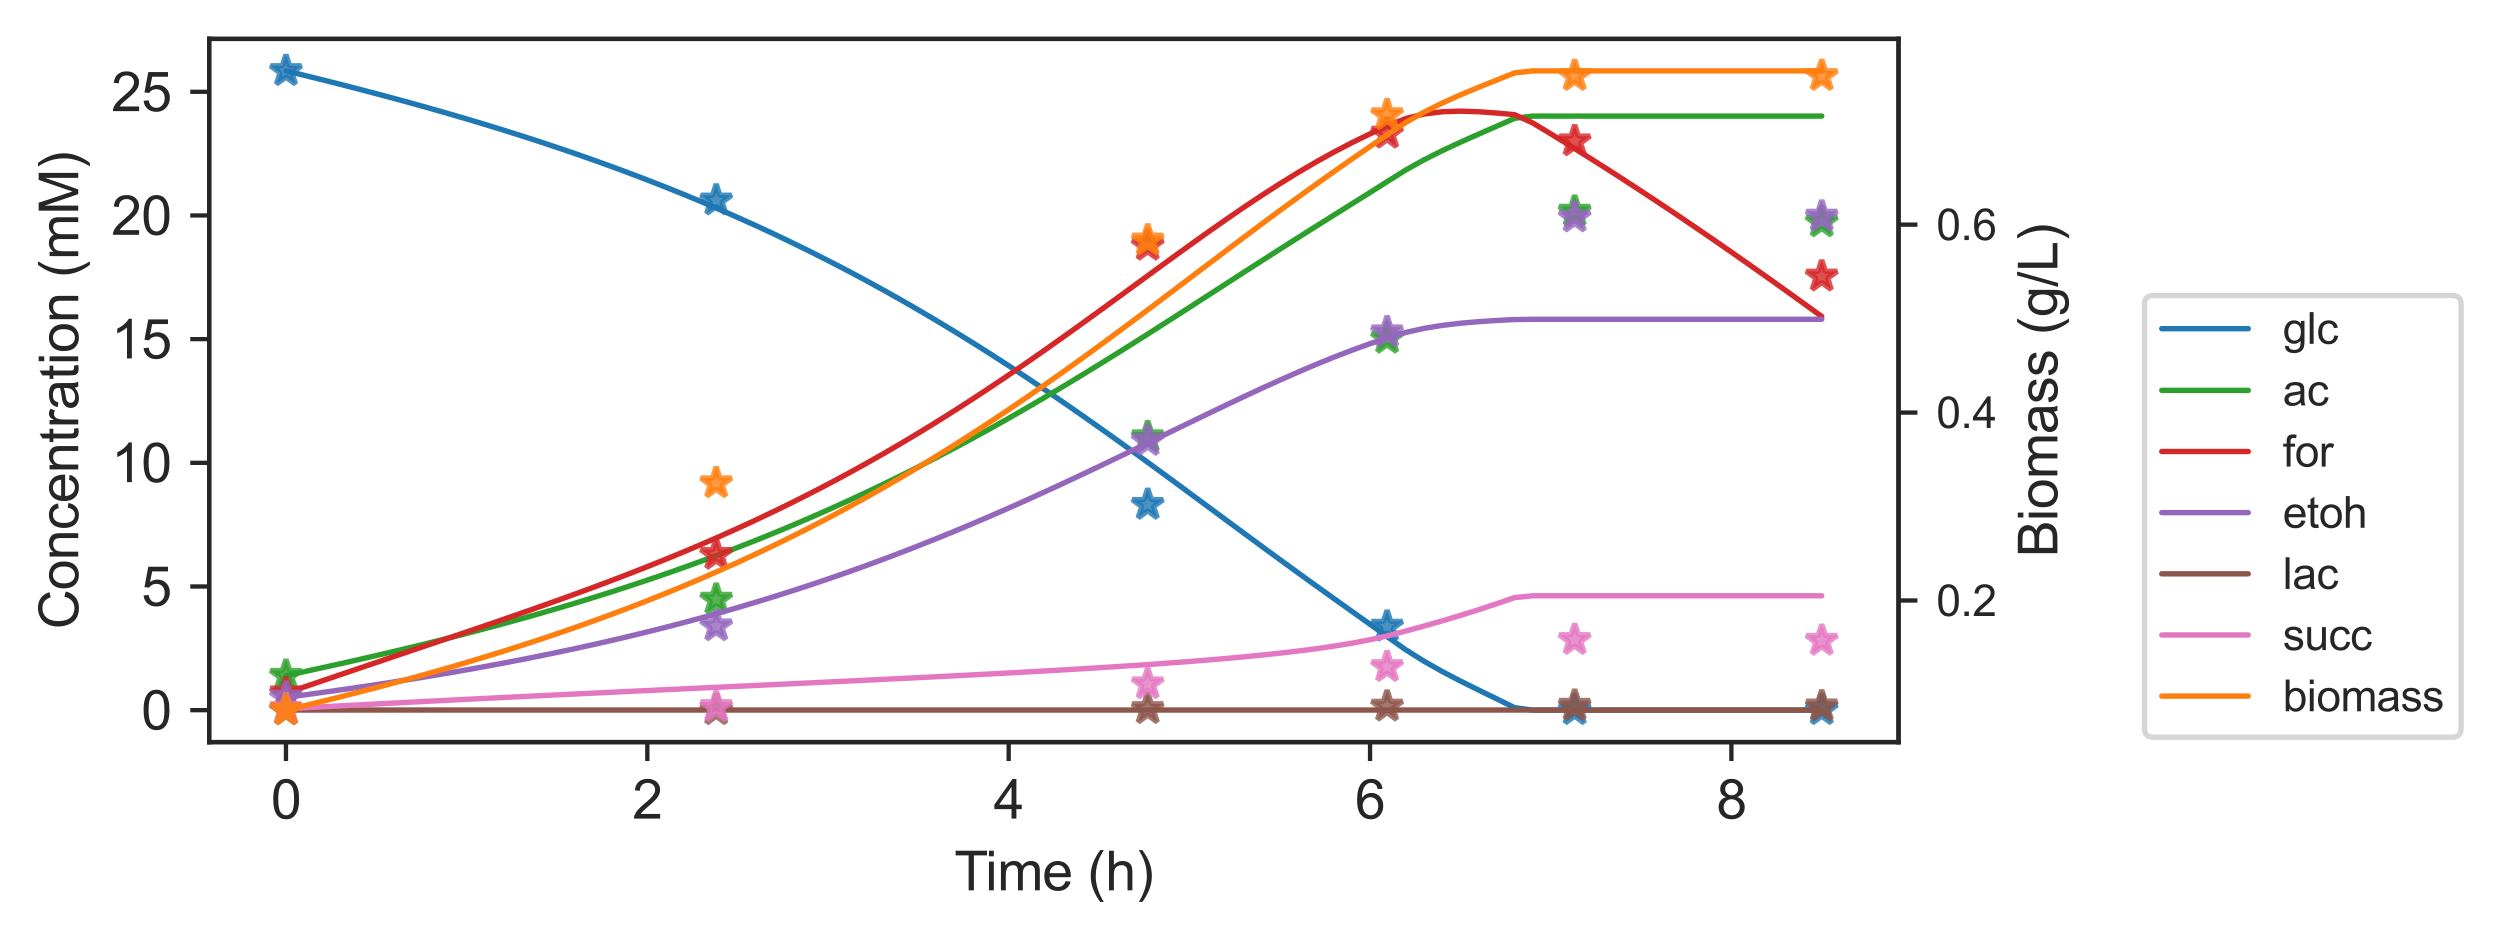<?xml version="1.0" encoding="utf-8" standalone="no"?>
<!DOCTYPE svg PUBLIC "-//W3C//DTD SVG 1.1//EN"
  "http://www.w3.org/Graphics/SVG/1.1/DTD/svg11.dtd">
<svg height="174.05pt" version="1.1" viewBox="0 0 462.601 174.05" width="462.601pt" xmlns="http://www.w3.org/2000/svg" xmlns:xlink="http://www.w3.org/1999/xlink">
 <defs>
  <style type="text/css">*{stroke-linecap:butt;stroke-linejoin:round;}</style>
 </defs>
 <g id="figure_1">
  <g id="patch_1">
   <path d="M 0 174.05 
L 462.601 174.05 
L 462.601 0 
L 0 0 
z
" style="fill:#ffffff;"/>
  </g>
  <g id="axes_1">
   <g id="patch_2">
    <path d="M 38.706 137.32 
L 351.304 137.32 
L 351.304 7.2 
L 38.706 7.2 
z
" style="fill:#ffffff;"/>
   </g>
   <g id="matplotlib.axis_1">
    <g id="xtick_1">
     <g id="line2d_1">
      <defs>
       <path d="M 0 0 
L 0 3.5 
" id="m0ea5783283" style="stroke:#262626;stroke-width:0.8;"/>
      </defs>
      <g>
       <use style="fill:#262626;stroke:#262626;stroke-width:0.8;" x="52.915" xlink:href="#m0ea5783283" y="137.32"/>
      </g>
     </g>
     <g id="text_1">
      <!-- 0 -->
      <g style="fill:#262626;" transform="translate(50.135 151.478)scale(0.1 -0.1)">
       <defs>
        <path d="M 266 2259 
Q 266 3072 433 3567 
Q 600 4063 929 4331 
Q 1259 4600 1759 4600 
Q 2128 4600 2406 4451 
Q 2684 4303 2865 4023 
Q 3047 3744 3150 3342 
Q 3253 2941 3253 2259 
Q 3253 1453 3087 958 
Q 2922 463 2592 192 
Q 2263 -78 1759 -78 
Q 1097 -78 719 397 
Q 266 969 266 2259 
z
M 844 2259 
Q 844 1131 1108 757 
Q 1372 384 1759 384 
Q 2147 384 2411 759 
Q 2675 1134 2675 2259 
Q 2675 3391 2411 3762 
Q 2147 4134 1753 4134 
Q 1366 4134 1134 3806 
Q 844 3388 844 2259 
z
" id="ArialMT-30" transform="scale(0.016)"/>
       </defs>
       <use xlink:href="#ArialMT-30"/>
      </g>
     </g>
    </g>
    <g id="xtick_2">
     <g id="line2d_2">
      <g>
       <use style="fill:#262626;stroke:#262626;stroke-width:0.8;" x="119.781" xlink:href="#m0ea5783283" y="137.32"/>
      </g>
     </g>
     <g id="text_2">
      <!-- 2 -->
      <g style="fill:#262626;" transform="translate(117.001 151.478)scale(0.1 -0.1)">
       <defs>
        <path d="M 3222 541 
L 3222 0 
L 194 0 
Q 188 203 259 391 
Q 375 700 629 1000 
Q 884 1300 1366 1694 
Q 2113 2306 2375 2664 
Q 2638 3022 2638 3341 
Q 2638 3675 2398 3904 
Q 2159 4134 1775 4134 
Q 1369 4134 1125 3890 
Q 881 3647 878 3216 
L 300 3275 
Q 359 3922 746 4261 
Q 1134 4600 1788 4600 
Q 2447 4600 2831 4234 
Q 3216 3869 3216 3328 
Q 3216 3053 3103 2787 
Q 2991 2522 2730 2228 
Q 2469 1934 1863 1422 
Q 1356 997 1212 845 
Q 1069 694 975 541 
L 3222 541 
z
" id="ArialMT-32" transform="scale(0.016)"/>
       </defs>
       <use xlink:href="#ArialMT-32"/>
      </g>
     </g>
    </g>
    <g id="xtick_3">
     <g id="line2d_3">
      <g>
       <use style="fill:#262626;stroke:#262626;stroke-width:0.8;" x="186.647" xlink:href="#m0ea5783283" y="137.32"/>
      </g>
     </g>
     <g id="text_3">
      <!-- 4 -->
      <g style="fill:#262626;" transform="translate(183.866 151.478)scale(0.1 -0.1)">
       <defs>
        <path d="M 2069 0 
L 2069 1097 
L 81 1097 
L 81 1613 
L 2172 4581 
L 2631 4581 
L 2631 1613 
L 3250 1613 
L 3250 1097 
L 2631 1097 
L 2631 0 
L 2069 0 
z
M 2069 1613 
L 2069 3678 
L 634 1613 
L 2069 1613 
z
" id="ArialMT-34" transform="scale(0.016)"/>
       </defs>
       <use xlink:href="#ArialMT-34"/>
      </g>
     </g>
    </g>
    <g id="xtick_4">
     <g id="line2d_4">
      <g>
       <use style="fill:#262626;stroke:#262626;stroke-width:0.8;" x="253.513" xlink:href="#m0ea5783283" y="137.32"/>
      </g>
     </g>
     <g id="text_4">
      <!-- 6 -->
      <g style="fill:#262626;" transform="translate(250.732 151.478)scale(0.1 -0.1)">
       <defs>
        <path d="M 3184 3459 
L 2625 3416 
Q 2550 3747 2413 3897 
Q 2184 4138 1850 4138 
Q 1581 4138 1378 3988 
Q 1113 3794 959 3422 
Q 806 3050 800 2363 
Q 1003 2672 1297 2822 
Q 1591 2972 1913 2972 
Q 2475 2972 2870 2558 
Q 3266 2144 3266 1488 
Q 3266 1056 3080 686 
Q 2894 316 2569 119 
Q 2244 -78 1831 -78 
Q 1128 -78 684 439 
Q 241 956 241 2144 
Q 241 3472 731 4075 
Q 1159 4600 1884 4600 
Q 2425 4600 2770 4297 
Q 3116 3994 3184 3459 
z
M 888 1484 
Q 888 1194 1011 928 
Q 1134 663 1356 523 
Q 1578 384 1822 384 
Q 2178 384 2434 671 
Q 2691 959 2691 1453 
Q 2691 1928 2437 2201 
Q 2184 2475 1800 2475 
Q 1419 2475 1153 2201 
Q 888 1928 888 1484 
z
" id="ArialMT-36" transform="scale(0.016)"/>
       </defs>
       <use xlink:href="#ArialMT-36"/>
      </g>
     </g>
    </g>
    <g id="xtick_5">
     <g id="line2d_5">
      <g>
       <use style="fill:#262626;stroke:#262626;stroke-width:0.8;" x="320.378" xlink:href="#m0ea5783283" y="137.32"/>
      </g>
     </g>
     <g id="text_5">
      <!-- 8 -->
      <g style="fill:#262626;" transform="translate(317.598 151.478)scale(0.1 -0.1)">
       <defs>
        <path d="M 1131 2484 
Q 781 2613 612 2850 
Q 444 3088 444 3419 
Q 444 3919 803 4259 
Q 1163 4600 1759 4600 
Q 2359 4600 2725 4251 
Q 3091 3903 3091 3403 
Q 3091 3084 2923 2848 
Q 2756 2613 2416 2484 
Q 2838 2347 3058 2040 
Q 3278 1734 3278 1309 
Q 3278 722 2862 322 
Q 2447 -78 1769 -78 
Q 1091 -78 675 323 
Q 259 725 259 1325 
Q 259 1772 486 2073 
Q 713 2375 1131 2484 
z
M 1019 3438 
Q 1019 3113 1228 2906 
Q 1438 2700 1772 2700 
Q 2097 2700 2305 2904 
Q 2513 3109 2513 3406 
Q 2513 3716 2298 3927 
Q 2084 4138 1766 4138 
Q 1444 4138 1231 3931 
Q 1019 3725 1019 3438 
z
M 838 1322 
Q 838 1081 952 856 
Q 1066 631 1291 507 
Q 1516 384 1775 384 
Q 2178 384 2440 643 
Q 2703 903 2703 1303 
Q 2703 1709 2433 1975 
Q 2163 2241 1756 2241 
Q 1359 2241 1098 1978 
Q 838 1716 838 1322 
z
" id="ArialMT-38" transform="scale(0.016)"/>
       </defs>
       <use xlink:href="#ArialMT-38"/>
      </g>
     </g>
    </g>
    <g id="text_6">
     <!-- Time (h) -->
     <g style="fill:#262626;" transform="translate(176.583 164.745)scale(0.1 -0.1)">
      <defs>
       <path d="M 1659 0 
L 1659 4041 
L 150 4041 
L 150 4581 
L 3781 4581 
L 3781 4041 
L 2266 4041 
L 2266 0 
L 1659 0 
z
" id="ArialMT-54" transform="scale(0.016)"/>
       <path d="M 425 3934 
L 425 4581 
L 988 4581 
L 988 3934 
L 425 3934 
z
M 425 0 
L 425 3319 
L 988 3319 
L 988 0 
L 425 0 
z
" id="ArialMT-69" transform="scale(0.016)"/>
       <path d="M 422 0 
L 422 3319 
L 925 3319 
L 925 2853 
Q 1081 3097 1340 3245 
Q 1600 3394 1931 3394 
Q 2300 3394 2536 3241 
Q 2772 3088 2869 2813 
Q 3263 3394 3894 3394 
Q 4388 3394 4653 3120 
Q 4919 2847 4919 2278 
L 4919 0 
L 4359 0 
L 4359 2091 
Q 4359 2428 4304 2576 
Q 4250 2725 4106 2815 
Q 3963 2906 3769 2906 
Q 3419 2906 3187 2673 
Q 2956 2441 2956 1928 
L 2956 0 
L 2394 0 
L 2394 2156 
Q 2394 2531 2256 2718 
Q 2119 2906 1806 2906 
Q 1569 2906 1367 2781 
Q 1166 2656 1075 2415 
Q 984 2175 984 1722 
L 984 0 
L 422 0 
z
" id="ArialMT-6d" transform="scale(0.016)"/>
       <path d="M 2694 1069 
L 3275 997 
Q 3138 488 2766 206 
Q 2394 -75 1816 -75 
Q 1088 -75 661 373 
Q 234 822 234 1631 
Q 234 2469 665 2931 
Q 1097 3394 1784 3394 
Q 2450 3394 2872 2941 
Q 3294 2488 3294 1666 
Q 3294 1616 3291 1516 
L 816 1516 
Q 847 969 1125 678 
Q 1403 388 1819 388 
Q 2128 388 2347 550 
Q 2566 713 2694 1069 
z
M 847 1978 
L 2700 1978 
Q 2663 2397 2488 2606 
Q 2219 2931 1791 2931 
Q 1403 2931 1139 2672 
Q 875 2413 847 1978 
z
" id="ArialMT-65" transform="scale(0.016)"/>
       <path id="ArialMT-20" transform="scale(0.016)"/>
       <path d="M 1497 -1347 
Q 1031 -759 709 28 
Q 388 816 388 1659 
Q 388 2403 628 3084 
Q 909 3875 1497 4659 
L 1900 4659 
Q 1522 4009 1400 3731 
Q 1209 3300 1100 2831 
Q 966 2247 966 1656 
Q 966 153 1900 -1347 
L 1497 -1347 
z
" id="ArialMT-28" transform="scale(0.016)"/>
       <path d="M 422 0 
L 422 4581 
L 984 4581 
L 984 2938 
Q 1378 3394 1978 3394 
Q 2347 3394 2619 3248 
Q 2891 3103 3008 2847 
Q 3125 2591 3125 2103 
L 3125 0 
L 2563 0 
L 2563 2103 
Q 2563 2525 2380 2717 
Q 2197 2909 1863 2909 
Q 1613 2909 1392 2779 
Q 1172 2650 1078 2428 
Q 984 2206 984 1816 
L 984 0 
L 422 0 
z
" id="ArialMT-68" transform="scale(0.016)"/>
       <path d="M 791 -1347 
L 388 -1347 
Q 1322 153 1322 1656 
Q 1322 2244 1188 2822 
Q 1081 3291 891 3722 
Q 769 4003 388 4659 
L 791 4659 
Q 1378 3875 1659 3084 
Q 1900 2403 1900 1659 
Q 1900 816 1576 28 
Q 1253 -759 791 -1347 
z
" id="ArialMT-29" transform="scale(0.016)"/>
      </defs>
      <use xlink:href="#ArialMT-54"/>
      <use x="57.334" xlink:href="#ArialMT-69"/>
      <use x="79.551" xlink:href="#ArialMT-6d"/>
      <use x="162.852" xlink:href="#ArialMT-65"/>
      <use x="218.467" xlink:href="#ArialMT-20"/>
      <use x="246.25" xlink:href="#ArialMT-28"/>
      <use x="279.551" xlink:href="#ArialMT-68"/>
      <use x="335.166" xlink:href="#ArialMT-29"/>
     </g>
    </g>
   </g>
   <g id="matplotlib.axis_2">
    <g id="ytick_1">
     <g id="line2d_6">
      <defs>
       <path d="M 0 0 
L -3.5 0 
" id="m075fd7f5b3" style="stroke:#262626;stroke-width:0.8;"/>
      </defs>
      <g>
       <use style="fill:#262626;stroke:#262626;stroke-width:0.8;" x="38.706" xlink:href="#m075fd7f5b3" y="131.405"/>
      </g>
     </g>
     <g id="text_7">
      <!-- 0 -->
      <g style="fill:#262626;" transform="translate(26.145 134.984)scale(0.1 -0.1)">
       <use xlink:href="#ArialMT-30"/>
      </g>
     </g>
    </g>
    <g id="ytick_2">
     <g id="line2d_7">
      <g>
       <use style="fill:#262626;stroke:#262626;stroke-width:0.8;" x="38.706" xlink:href="#m075fd7f5b3" y="108.522"/>
      </g>
     </g>
     <g id="text_8">
      <!-- 5 -->
      <g style="fill:#262626;" transform="translate(26.145 112.101)scale(0.1 -0.1)">
       <defs>
        <path d="M 266 1200 
L 856 1250 
Q 922 819 1161 601 
Q 1400 384 1738 384 
Q 2144 384 2425 690 
Q 2706 997 2706 1503 
Q 2706 1984 2436 2262 
Q 2166 2541 1728 2541 
Q 1456 2541 1237 2417 
Q 1019 2294 894 2097 
L 366 2166 
L 809 4519 
L 3088 4519 
L 3088 3981 
L 1259 3981 
L 1013 2750 
Q 1425 3038 1878 3038 
Q 2478 3038 2890 2622 
Q 3303 2206 3303 1553 
Q 3303 931 2941 478 
Q 2500 -78 1738 -78 
Q 1113 -78 717 272 
Q 322 622 266 1200 
z
" id="ArialMT-35" transform="scale(0.016)"/>
       </defs>
       <use xlink:href="#ArialMT-35"/>
      </g>
     </g>
    </g>
    <g id="ytick_3">
     <g id="line2d_8">
      <g>
       <use style="fill:#262626;stroke:#262626;stroke-width:0.8;" x="38.706" xlink:href="#m075fd7f5b3" y="85.638"/>
      </g>
     </g>
     <g id="text_9">
      <!-- 10 -->
      <g style="fill:#262626;" transform="translate(20.584 89.217)scale(0.1 -0.1)">
       <defs>
        <path d="M 2384 0 
L 1822 0 
L 1822 3584 
Q 1619 3391 1289 3197 
Q 959 3003 697 2906 
L 697 3450 
Q 1169 3672 1522 3987 
Q 1875 4303 2022 4600 
L 2384 4600 
L 2384 0 
z
" id="ArialMT-31" transform="scale(0.016)"/>
       </defs>
       <use xlink:href="#ArialMT-31"/>
       <use x="55.615" xlink:href="#ArialMT-30"/>
      </g>
     </g>
    </g>
    <g id="ytick_4">
     <g id="line2d_9">
      <g>
       <use style="fill:#262626;stroke:#262626;stroke-width:0.8;" x="38.706" xlink:href="#m075fd7f5b3" y="62.754"/>
      </g>
     </g>
     <g id="text_10">
      <!-- 15 -->
      <g style="fill:#262626;" transform="translate(20.584 66.333)scale(0.1 -0.1)">
       <use xlink:href="#ArialMT-31"/>
       <use x="55.615" xlink:href="#ArialMT-35"/>
      </g>
     </g>
    </g>
    <g id="ytick_5">
     <g id="line2d_10">
      <g>
       <use style="fill:#262626;stroke:#262626;stroke-width:0.8;" x="38.706" xlink:href="#m075fd7f5b3" y="39.871"/>
      </g>
     </g>
     <g id="text_11">
      <!-- 20 -->
      <g style="fill:#262626;" transform="translate(20.584 43.45)scale(0.1 -0.1)">
       <use xlink:href="#ArialMT-32"/>
       <use x="55.615" xlink:href="#ArialMT-30"/>
      </g>
     </g>
    </g>
    <g id="ytick_6">
     <g id="line2d_11">
      <g>
       <use style="fill:#262626;stroke:#262626;stroke-width:0.8;" x="38.706" xlink:href="#m075fd7f5b3" y="16.987"/>
      </g>
     </g>
     <g id="text_12">
      <!-- 25 -->
      <g style="fill:#262626;" transform="translate(20.584 20.566)scale(0.1 -0.1)">
       <use xlink:href="#ArialMT-32"/>
       <use x="55.615" xlink:href="#ArialMT-35"/>
      </g>
     </g>
    </g>
    <g id="text_13">
     <!-- Concentration (mM) -->
     <g style="fill:#262626;" transform="translate(14.48 116.437)rotate(-90)scale(0.1 -0.1)">
      <defs>
       <path d="M 3763 1606 
L 4369 1453 
Q 4178 706 3683 314 
Q 3188 -78 2472 -78 
Q 1731 -78 1267 223 
Q 803 525 561 1097 
Q 319 1669 319 2325 
Q 319 3041 592 3573 
Q 866 4106 1370 4382 
Q 1875 4659 2481 4659 
Q 3169 4659 3637 4309 
Q 4106 3959 4291 3325 
L 3694 3184 
Q 3534 3684 3231 3912 
Q 2928 4141 2469 4141 
Q 1941 4141 1586 3887 
Q 1231 3634 1087 3207 
Q 944 2781 944 2328 
Q 944 1744 1114 1308 
Q 1284 872 1643 656 
Q 2003 441 2422 441 
Q 2931 441 3284 734 
Q 3638 1028 3763 1606 
z
" id="ArialMT-43" transform="scale(0.016)"/>
       <path d="M 213 1659 
Q 213 2581 725 3025 
Q 1153 3394 1769 3394 
Q 2453 3394 2887 2945 
Q 3322 2497 3322 1706 
Q 3322 1066 3130 698 
Q 2938 331 2570 128 
Q 2203 -75 1769 -75 
Q 1072 -75 642 372 
Q 213 819 213 1659 
z
M 791 1659 
Q 791 1022 1069 705 
Q 1347 388 1769 388 
Q 2188 388 2466 706 
Q 2744 1025 2744 1678 
Q 2744 2294 2464 2611 
Q 2184 2928 1769 2928 
Q 1347 2928 1069 2612 
Q 791 2297 791 1659 
z
" id="ArialMT-6f" transform="scale(0.016)"/>
       <path d="M 422 0 
L 422 3319 
L 928 3319 
L 928 2847 
Q 1294 3394 1984 3394 
Q 2284 3394 2536 3286 
Q 2788 3178 2913 3003 
Q 3038 2828 3088 2588 
Q 3119 2431 3119 2041 
L 3119 0 
L 2556 0 
L 2556 2019 
Q 2556 2363 2490 2533 
Q 2425 2703 2258 2804 
Q 2091 2906 1866 2906 
Q 1506 2906 1245 2678 
Q 984 2450 984 1813 
L 984 0 
L 422 0 
z
" id="ArialMT-6e" transform="scale(0.016)"/>
       <path d="M 2588 1216 
L 3141 1144 
Q 3050 572 2676 248 
Q 2303 -75 1759 -75 
Q 1078 -75 664 370 
Q 250 816 250 1647 
Q 250 2184 428 2587 
Q 606 2991 970 3192 
Q 1334 3394 1763 3394 
Q 2303 3394 2647 3120 
Q 2991 2847 3088 2344 
L 2541 2259 
Q 2463 2594 2264 2762 
Q 2066 2931 1784 2931 
Q 1359 2931 1093 2626 
Q 828 2322 828 1663 
Q 828 994 1084 691 
Q 1341 388 1753 388 
Q 2084 388 2306 591 
Q 2528 794 2588 1216 
z
" id="ArialMT-63" transform="scale(0.016)"/>
       <path d="M 1650 503 
L 1731 6 
Q 1494 -44 1306 -44 
Q 1000 -44 831 53 
Q 663 150 594 308 
Q 525 466 525 972 
L 525 2881 
L 113 2881 
L 113 3319 
L 525 3319 
L 525 4141 
L 1084 4478 
L 1084 3319 
L 1650 3319 
L 1650 2881 
L 1084 2881 
L 1084 941 
Q 1084 700 1114 631 
Q 1144 563 1211 522 
Q 1278 481 1403 481 
Q 1497 481 1650 503 
z
" id="ArialMT-74" transform="scale(0.016)"/>
       <path d="M 416 0 
L 416 3319 
L 922 3319 
L 922 2816 
Q 1116 3169 1280 3281 
Q 1444 3394 1641 3394 
Q 1925 3394 2219 3213 
L 2025 2691 
Q 1819 2813 1613 2813 
Q 1428 2813 1281 2702 
Q 1134 2591 1072 2394 
Q 978 2094 978 1738 
L 978 0 
L 416 0 
z
" id="ArialMT-72" transform="scale(0.016)"/>
       <path d="M 2588 409 
Q 2275 144 1986 34 
Q 1697 -75 1366 -75 
Q 819 -75 525 192 
Q 231 459 231 875 
Q 231 1119 342 1320 
Q 453 1522 633 1644 
Q 813 1766 1038 1828 
Q 1203 1872 1538 1913 
Q 2219 1994 2541 2106 
Q 2544 2222 2544 2253 
Q 2544 2597 2384 2738 
Q 2169 2928 1744 2928 
Q 1347 2928 1158 2789 
Q 969 2650 878 2297 
L 328 2372 
Q 403 2725 575 2942 
Q 747 3159 1072 3276 
Q 1397 3394 1825 3394 
Q 2250 3394 2515 3294 
Q 2781 3194 2906 3042 
Q 3031 2891 3081 2659 
Q 3109 2516 3109 2141 
L 3109 1391 
Q 3109 606 3145 398 
Q 3181 191 3288 0 
L 2700 0 
Q 2613 175 2588 409 
z
M 2541 1666 
Q 2234 1541 1622 1453 
Q 1275 1403 1131 1340 
Q 988 1278 909 1158 
Q 831 1038 831 891 
Q 831 666 1001 516 
Q 1172 366 1500 366 
Q 1825 366 2078 508 
Q 2331 650 2450 897 
Q 2541 1088 2541 1459 
L 2541 1666 
z
" id="ArialMT-61" transform="scale(0.016)"/>
       <path d="M 475 0 
L 475 4581 
L 1388 4581 
L 2472 1338 
Q 2622 884 2691 659 
Q 2769 909 2934 1394 
L 4031 4581 
L 4847 4581 
L 4847 0 
L 4263 0 
L 4263 3834 
L 2931 0 
L 2384 0 
L 1059 3900 
L 1059 0 
L 475 0 
z
" id="ArialMT-4d" transform="scale(0.016)"/>
      </defs>
      <use xlink:href="#ArialMT-43"/>
      <use x="72.217" xlink:href="#ArialMT-6f"/>
      <use x="127.832" xlink:href="#ArialMT-6e"/>
      <use x="183.447" xlink:href="#ArialMT-63"/>
      <use x="233.447" xlink:href="#ArialMT-65"/>
      <use x="289.062" xlink:href="#ArialMT-6e"/>
      <use x="344.678" xlink:href="#ArialMT-74"/>
      <use x="372.461" xlink:href="#ArialMT-72"/>
      <use x="405.762" xlink:href="#ArialMT-61"/>
      <use x="461.377" xlink:href="#ArialMT-74"/>
      <use x="489.16" xlink:href="#ArialMT-69"/>
      <use x="511.377" xlink:href="#ArialMT-6f"/>
      <use x="566.992" xlink:href="#ArialMT-6e"/>
      <use x="622.607" xlink:href="#ArialMT-20"/>
      <use x="650.391" xlink:href="#ArialMT-28"/>
      <use x="683.691" xlink:href="#ArialMT-6d"/>
      <use x="766.992" xlink:href="#ArialMT-4d"/>
      <use x="850.293" xlink:href="#ArialMT-29"/>
     </g>
    </g>
   </g>
   <g id="line2d_12">
    <path clip-path="url(#p47e32bae02)" d="M 52.915 13.115 
L 56.259 13.93 
L 59.602 14.758 
L 62.945 15.602 
L 66.288 16.461 
L 69.632 17.338 
L 72.975 18.232 
L 76.318 19.145 
L 79.662 20.079 
L 83.005 21.034 
L 86.348 22.012 
L 89.691 23.013 
L 93.035 24.04 
L 96.378 25.093 
L 99.721 26.173 
L 103.065 27.282 
L 106.408 28.421 
L 109.751 29.591 
L 113.094 30.794 
L 116.438 32.031 
L 119.781 33.303 
L 123.124 34.611 
L 126.468 35.956 
L 129.811 37.341 
L 133.154 38.765 
L 136.497 40.231 
L 139.841 41.738 
L 143.184 43.289 
L 146.527 44.884 
L 149.871 46.524 
L 153.214 48.21 
L 156.557 49.943 
L 159.9 51.723 
L 163.244 53.55 
L 166.587 55.425 
L 169.93 57.348 
L 173.274 59.319 
L 176.617 61.338 
L 179.96 63.404 
L 183.303 65.515 
L 186.647 67.672 
L 189.99 69.872 
L 193.333 72.114 
L 196.677 74.395 
L 200.02 76.714 
L 203.363 79.067 
L 206.707 81.45 
L 210.05 83.86 
L 213.393 86.292 
L 216.736 88.742 
L 220.08 91.205 
L 223.423 93.676 
L 226.766 96.149 
L 230.11 98.618 
L 233.453 101.078 
L 236.796 103.526 
L 240.139 105.956 
L 243.483 108.367 
L 246.826 110.76 
L 250.169 113.14 
L 253.513 115.52 
L 256.856 117.925 
L 260.199 120.287 
L 263.542 122.382 
L 266.886 124.27 
L 270.229 126.015 
L 273.572 127.674 
L 276.916 129.302 
L 280.259 130.942 
L 283.602 131.405 
L 286.945 131.405 
L 290.289 131.405 
L 293.632 131.405 
L 296.975 131.405 
L 300.319 131.405 
L 303.662 131.405 
L 307.005 131.405 
L 310.348 131.405 
L 313.692 131.405 
L 317.035 131.405 
L 320.378 131.405 
L 323.722 131.405 
L 327.065 131.405 
L 330.408 131.405 
L 333.751 131.405 
L 337.095 131.405 
" style="fill:none;stroke:#1f77b4;stroke-linecap:round;"/>
   </g>
   <g id="line2d_13">
    <defs>
     <path d="M 0 -3 
L -0.674 -0.927 
L -2.853 -0.927 
L -1.09 0.354 
L -1.763 2.427 
L -0 1.146 
L 1.763 2.427 
L 1.09 0.354 
L 2.853 -0.927 
L 0.674 -0.927 
z
" id="m9fde4404a0" style="stroke:#1f77b4;stroke-linejoin:bevel;stroke-opacity:0.8;"/>
    </defs>
    <g clip-path="url(#p47e32bae02)">
     <use style="fill:#1f77b4;fill-opacity:0.8;stroke:#1f77b4;stroke-linejoin:bevel;stroke-opacity:0.8;" x="52.915" xlink:href="#m9fde4404a0" y="13.115"/>
     <use style="fill:#1f77b4;fill-opacity:0.8;stroke:#1f77b4;stroke-linejoin:bevel;stroke-opacity:0.8;" x="132.53" xlink:href="#m9fde4404a0" y="37.054"/>
     <use style="fill:#1f77b4;fill-opacity:0.8;stroke:#1f77b4;stroke-linejoin:bevel;stroke-opacity:0.8;" x="212.372" xlink:href="#m9fde4404a0" y="93.383"/>
     <use style="fill:#1f77b4;fill-opacity:0.8;stroke:#1f77b4;stroke-linejoin:bevel;stroke-opacity:0.8;" x="256.667" xlink:href="#m9fde4404a0" y="115.915"/>
     <use style="fill:#1f77b4;fill-opacity:0.8;stroke:#1f77b4;stroke-linejoin:bevel;stroke-opacity:0.8;" x="291.378" xlink:href="#m9fde4404a0" y="131.36"/>
     <use style="fill:#1f77b4;fill-opacity:0.8;stroke:#1f77b4;stroke-linejoin:bevel;stroke-opacity:0.8;" x="337.095" xlink:href="#m9fde4404a0" y="131.36"/>
    </g>
   </g>
   <g id="line2d_14">
    <path clip-path="url(#p47e32bae02)" d="M 52.915 125.004 
L 56.259 124.289 
L 59.602 123.562 
L 62.945 122.823 
L 66.288 122.07 
L 69.632 121.302 
L 72.975 120.518 
L 76.318 119.718 
L 79.662 118.901 
L 83.005 118.065 
L 86.348 117.21 
L 89.691 116.334 
L 93.035 115.436 
L 96.378 114.516 
L 99.721 113.571 
L 103.065 112.602 
L 106.408 111.607 
L 109.751 110.585 
L 113.094 109.535 
L 116.438 108.455 
L 119.781 107.345 
L 123.124 106.203 
L 126.468 105.029 
L 129.811 103.821 
L 133.154 102.579 
L 136.497 101.301 
L 139.841 99.986 
L 143.184 98.634 
L 146.527 97.243 
L 149.871 95.814 
L 153.214 94.344 
L 156.557 92.835 
L 159.9 91.284 
L 163.244 89.692 
L 166.587 88.058 
L 169.93 86.382 
L 173.274 84.665 
L 176.617 82.907 
L 179.96 81.108 
L 183.303 79.269 
L 186.647 77.39 
L 189.99 75.474 
L 193.333 73.521 
L 196.677 71.533 
L 200.02 69.514 
L 203.363 67.464 
L 206.707 65.388 
L 210.05 63.288 
L 213.393 61.168 
L 216.736 59.032 
L 220.08 56.884 
L 223.423 54.73 
L 226.766 52.572 
L 230.11 50.417 
L 233.453 48.268 
L 236.796 46.13 
L 240.139 44.005 
L 243.483 41.894 
L 246.826 39.798 
L 250.169 37.709 
L 253.513 35.617 
L 256.856 33.497 
L 260.199 31.41 
L 263.542 29.552 
L 266.886 27.873 
L 270.229 26.315 
L 273.572 24.829 
L 276.916 23.369 
L 280.259 21.895 
L 283.602 21.479 
L 286.945 21.479 
L 290.289 21.479 
L 293.632 21.479 
L 296.975 21.479 
L 300.319 21.479 
L 303.662 21.479 
L 307.005 21.479 
L 310.348 21.479 
L 313.692 21.479 
L 317.035 21.479 
L 320.378 21.479 
L 323.722 21.479 
L 327.065 21.479 
L 330.408 21.479 
L 333.751 21.479 
L 337.095 21.479 
" style="fill:none;stroke:#2ca02c;stroke-linecap:round;"/>
   </g>
   <g id="line2d_15">
    <defs>
     <path d="M 0 -3 
L -0.674 -0.927 
L -2.853 -0.927 
L -1.09 0.354 
L -1.763 2.427 
L -0 1.146 
L 1.763 2.427 
L 1.09 0.354 
L 2.853 -0.927 
L 0.674 -0.927 
z
" id="mc04fc1f381" style="stroke:#2ca02c;stroke-linejoin:bevel;stroke-opacity:0.8;"/>
    </defs>
    <g clip-path="url(#p47e32bae02)">
     <use style="fill:#2ca02c;fill-opacity:0.8;stroke:#2ca02c;stroke-linejoin:bevel;stroke-opacity:0.8;" x="52.915" xlink:href="#mc04fc1f381" y="125.004"/>
     <use style="fill:#2ca02c;fill-opacity:0.8;stroke:#2ca02c;stroke-linejoin:bevel;stroke-opacity:0.8;" x="132.53" xlink:href="#mc04fc1f381" y="110.928"/>
     <use style="fill:#2ca02c;fill-opacity:0.8;stroke:#2ca02c;stroke-linejoin:bevel;stroke-opacity:0.8;" x="212.372" xlink:href="#mc04fc1f381" y="80.873"/>
     <use style="fill:#2ca02c;fill-opacity:0.8;stroke:#2ca02c;stroke-linejoin:bevel;stroke-opacity:0.8;" x="256.667" xlink:href="#mc04fc1f381" y="62.639"/>
     <use style="fill:#2ca02c;fill-opacity:0.8;stroke:#2ca02c;stroke-linejoin:bevel;stroke-opacity:0.8;" x="291.378" xlink:href="#mc04fc1f381" y="39.121"/>
     <use style="fill:#2ca02c;fill-opacity:0.8;stroke:#2ca02c;stroke-linejoin:bevel;stroke-opacity:0.8;" x="337.095" xlink:href="#mc04fc1f381" y="41.098"/>
    </g>
   </g>
   <g id="line2d_16">
    <path clip-path="url(#p47e32bae02)" d="M 52.915 128.253 
L 56.259 127.122 
L 59.602 125.988 
L 62.945 124.852 
L 66.288 123.718 
L 69.632 122.585 
L 72.975 121.454 
L 76.318 120.324 
L 79.662 119.195 
L 83.005 118.065 
L 86.348 116.931 
L 89.691 115.791 
L 93.035 114.644 
L 96.378 113.486 
L 99.721 112.315 
L 103.065 111.127 
L 106.408 109.921 
L 109.751 108.693 
L 113.094 107.441 
L 116.438 106.161 
L 119.781 104.852 
L 123.124 103.51 
L 126.468 102.133 
L 129.811 100.718 
L 133.154 99.264 
L 136.497 97.768 
L 139.841 96.228 
L 143.184 94.642 
L 146.527 93.008 
L 149.871 91.325 
L 153.214 89.592 
L 156.557 87.807 
L 159.9 85.969 
L 163.244 84.078 
L 166.587 82.134 
L 169.93 80.137 
L 173.274 78.087 
L 176.617 75.985 
L 179.96 73.833 
L 183.303 71.632 
L 186.647 69.385 
L 189.99 67.096 
L 193.333 64.767 
L 196.677 62.403 
L 200.02 60.01 
L 203.363 57.593 
L 206.707 55.16 
L 210.05 52.717 
L 213.393 50.273 
L 216.736 47.837 
L 220.08 45.421 
L 223.423 43.034 
L 226.766 40.687 
L 230.11 38.394 
L 233.453 36.167 
L 236.796 34.016 
L 240.139 31.955 
L 243.483 29.994 
L 246.826 28.14 
L 250.169 26.398 
L 253.513 24.766 
L 256.856 23.231 
L 260.199 21.909 
L 263.542 21.09 
L 266.886 20.676 
L 270.229 20.567 
L 273.572 20.674 
L 276.916 20.915 
L 280.259 21.216 
L 283.602 22.741 
L 286.945 24.762 
L 290.289 26.815 
L 293.632 28.901 
L 296.975 31.018 
L 300.319 33.166 
L 303.662 35.344 
L 307.005 37.551 
L 310.348 39.786 
L 313.692 42.049 
L 317.035 44.338 
L 320.378 46.653 
L 323.722 48.993 
L 327.065 51.355 
L 330.408 53.739 
L 333.751 56.144 
L 337.095 58.567 
" style="fill:none;stroke:#d62728;stroke-linecap:round;"/>
   </g>
   <g id="line2d_17">
    <defs>
     <path d="M 0 -3 
L -0.674 -0.927 
L -2.853 -0.927 
L -1.09 0.354 
L -1.763 2.427 
L -0 1.146 
L 1.763 2.427 
L 1.09 0.354 
L 2.853 -0.927 
L 0.674 -0.927 
z
" id="me57996d560" style="stroke:#d62728;stroke-linejoin:bevel;stroke-opacity:0.8;"/>
    </defs>
    <g clip-path="url(#p47e32bae02)">
     <use style="fill:#d62728;fill-opacity:0.8;stroke:#d62728;stroke-linejoin:bevel;stroke-opacity:0.8;" x="52.915" xlink:href="#me57996d560" y="128.253"/>
     <use style="fill:#d62728;fill-opacity:0.8;stroke:#d62728;stroke-linejoin:bevel;stroke-opacity:0.8;" x="132.53" xlink:href="#me57996d560" y="102.631"/>
     <use style="fill:#d62728;fill-opacity:0.8;stroke:#d62728;stroke-linejoin:bevel;stroke-opacity:0.8;" x="212.372" xlink:href="#me57996d560" y="45.426"/>
     <use style="fill:#d62728;fill-opacity:0.8;stroke:#d62728;stroke-linejoin:bevel;stroke-opacity:0.8;" x="256.667" xlink:href="#me57996d560" y="24.696"/>
     <use style="fill:#d62728;fill-opacity:0.8;stroke:#d62728;stroke-linejoin:bevel;stroke-opacity:0.8;" x="291.378" xlink:href="#me57996d560" y="26.11"/>
     <use style="fill:#d62728;fill-opacity:0.8;stroke:#d62728;stroke-linejoin:bevel;stroke-opacity:0.8;" x="337.095" xlink:href="#me57996d560" y="51.135"/>
    </g>
   </g>
   <g id="line2d_18">
    <path clip-path="url(#p47e32bae02)" d="M 52.915 129.041 
L 56.259 128.595 
L 59.602 128.136 
L 62.945 127.665 
L 66.288 127.18 
L 69.632 126.681 
L 72.975 126.167 
L 76.318 125.637 
L 79.662 125.09 
L 83.005 124.526 
L 86.348 123.944 
L 89.691 123.342 
L 93.035 122.721 
L 96.378 122.079 
L 99.721 121.414 
L 103.065 120.728 
L 106.408 120.017 
L 109.751 119.283 
L 113.094 118.523 
L 116.438 117.737 
L 119.781 116.924 
L 123.124 116.083 
L 126.468 115.214 
L 129.811 114.315 
L 133.154 113.386 
L 136.497 112.425 
L 139.841 111.434 
L 143.184 110.409 
L 146.527 109.352 
L 149.871 108.261 
L 153.214 107.137 
L 156.557 105.978 
L 159.9 104.785 
L 163.244 103.557 
L 166.587 102.294 
L 169.93 100.996 
L 173.274 99.665 
L 176.617 98.3 
L 179.96 96.902 
L 183.303 95.471 
L 186.647 94.011 
L 189.99 92.52 
L 193.333 91.003 
L 196.677 89.46 
L 200.02 87.894 
L 203.363 86.309 
L 206.707 84.707 
L 210.05 83.093 
L 213.393 81.47 
L 216.736 79.844 
L 220.08 78.22 
L 223.423 76.603 
L 226.766 75.001 
L 230.11 73.419 
L 233.453 71.865 
L 236.796 70.347 
L 240.139 68.873 
L 243.483 67.451 
L 246.826 66.091 
L 250.169 64.801 
L 253.513 63.59 
L 256.856 62.468 
L 260.199 61.493 
L 263.542 60.755 
L 266.886 60.209 
L 270.229 59.812 
L 273.572 59.523 
L 276.916 59.306 
L 280.259 59.129 
L 283.602 59.082 
L 286.945 59.082 
L 290.289 59.082 
L 293.632 59.082 
L 296.975 59.082 
L 300.319 59.082 
L 303.662 59.082 
L 307.005 59.082 
L 310.348 59.082 
L 313.692 59.082 
L 317.035 59.082 
L 320.378 59.082 
L 323.722 59.082 
L 327.065 59.082 
L 330.408 59.082 
L 333.751 59.082 
L 337.095 59.082 
" style="fill:none;stroke:#9467bd;stroke-linecap:round;"/>
   </g>
   <g id="line2d_19">
    <defs>
     <path d="M 0 -3 
L -0.674 -0.927 
L -2.853 -0.927 
L -1.09 0.354 
L -1.763 2.427 
L -0 1.146 
L 1.763 2.427 
L 1.09 0.354 
L 2.853 -0.927 
L 0.674 -0.927 
z
" id="m20b818fd1c" style="stroke:#9467bd;stroke-linejoin:bevel;stroke-opacity:0.8;"/>
    </defs>
    <g clip-path="url(#p47e32bae02)">
     <use style="fill:#9467bd;fill-opacity:0.8;stroke:#9467bd;stroke-linejoin:bevel;stroke-opacity:0.8;" x="52.915" xlink:href="#m20b818fd1c" y="129.041"/>
     <use style="fill:#9467bd;fill-opacity:0.8;stroke:#9467bd;stroke-linejoin:bevel;stroke-opacity:0.8;" x="132.53" xlink:href="#m20b818fd1c" y="115.861"/>
     <use style="fill:#9467bd;fill-opacity:0.8;stroke:#9467bd;stroke-linejoin:bevel;stroke-opacity:0.8;" x="212.372" xlink:href="#m20b818fd1c" y="81.555"/>
     <use style="fill:#9467bd;fill-opacity:0.8;stroke:#9467bd;stroke-linejoin:bevel;stroke-opacity:0.8;" x="256.667" xlink:href="#m20b818fd1c" y="61.456"/>
     <use style="fill:#9467bd;fill-opacity:0.8;stroke:#9467bd;stroke-linejoin:bevel;stroke-opacity:0.8;" x="291.378" xlink:href="#m20b818fd1c" y="40.208"/>
     <use style="fill:#9467bd;fill-opacity:0.8;stroke:#9467bd;stroke-linejoin:bevel;stroke-opacity:0.8;" x="337.095" xlink:href="#m20b818fd1c" y="40.039"/>
    </g>
   </g>
   <g id="line2d_20">
    <path clip-path="url(#p47e32bae02)" d="M 52.915 131.38 
L 56.259 131.38 
L 59.602 131.38 
L 62.945 131.38 
L 66.288 131.38 
L 69.632 131.38 
L 72.975 131.38 
L 76.318 131.38 
L 79.662 131.38 
L 83.005 131.38 
L 86.348 131.38 
L 89.691 131.38 
L 93.035 131.38 
L 96.378 131.38 
L 99.721 131.38 
L 103.065 131.38 
L 106.408 131.38 
L 109.751 131.38 
L 113.094 131.38 
L 116.438 131.38 
L 119.781 131.38 
L 123.124 131.38 
L 126.468 131.38 
L 129.811 131.38 
L 133.154 131.38 
L 136.497 131.38 
L 139.841 131.38 
L 143.184 131.38 
L 146.527 131.38 
L 149.871 131.38 
L 153.214 131.38 
L 156.557 131.38 
L 159.9 131.38 
L 163.244 131.38 
L 166.587 131.38 
L 169.93 131.38 
L 173.274 131.38 
L 176.617 131.38 
L 179.96 131.38 
L 183.303 131.38 
L 186.647 131.38 
L 189.99 131.38 
L 193.333 131.38 
L 196.677 131.38 
L 200.02 131.38 
L 203.363 131.38 
L 206.707 131.38 
L 210.05 131.38 
L 213.393 131.38 
L 216.736 131.38 
L 220.08 131.38 
L 223.423 131.38 
L 226.766 131.38 
L 230.11 131.38 
L 233.453 131.38 
L 236.796 131.38 
L 240.139 131.38 
L 243.483 131.38 
L 246.826 131.38 
L 250.169 131.38 
L 253.513 131.38 
L 256.856 131.38 
L 260.199 131.38 
L 263.542 131.38 
L 266.886 131.38 
L 270.229 131.38 
L 273.572 131.38 
L 276.916 131.38 
L 280.259 131.38 
L 283.602 131.38 
L 286.945 131.38 
L 290.289 131.38 
L 293.632 131.38 
L 296.975 131.38 
L 300.319 131.38 
L 303.662 131.38 
L 307.005 131.38 
L 310.348 131.38 
L 313.692 131.38 
L 317.035 131.38 
L 320.378 131.38 
L 323.722 131.38 
L 327.065 131.38 
L 330.408 131.38 
L 333.751 131.38 
L 337.095 131.38 
" style="fill:none;stroke:#8c564b;stroke-linecap:round;"/>
   </g>
   <g id="line2d_21">
    <defs>
     <path d="M 0 -3 
L -0.674 -0.927 
L -2.853 -0.927 
L -1.09 0.354 
L -1.763 2.427 
L -0 1.146 
L 1.763 2.427 
L 1.09 0.354 
L 2.853 -0.927 
L 0.674 -0.927 
z
" id="m5a495fea6c" style="stroke:#8c564b;stroke-linejoin:bevel;stroke-opacity:0.8;"/>
    </defs>
    <g clip-path="url(#p47e32bae02)">
     <use style="fill:#8c564b;fill-opacity:0.8;stroke:#8c564b;stroke-linejoin:bevel;stroke-opacity:0.8;" x="52.915" xlink:href="#m5a495fea6c" y="131.38"/>
     <use style="fill:#8c564b;fill-opacity:0.8;stroke:#8c564b;stroke-linejoin:bevel;stroke-opacity:0.8;" x="132.53" xlink:href="#m5a495fea6c" y="131.374"/>
     <use style="fill:#8c564b;fill-opacity:0.8;stroke:#8c564b;stroke-linejoin:bevel;stroke-opacity:0.8;" x="212.372" xlink:href="#m5a495fea6c" y="131.169"/>
     <use style="fill:#8c564b;fill-opacity:0.8;stroke:#8c564b;stroke-linejoin:bevel;stroke-opacity:0.8;" x="256.667" xlink:href="#m5a495fea6c" y="130.703"/>
     <use style="fill:#8c564b;fill-opacity:0.8;stroke:#8c564b;stroke-linejoin:bevel;stroke-opacity:0.8;" x="291.378" xlink:href="#m5a495fea6c" y="130.548"/>
     <use style="fill:#8c564b;fill-opacity:0.8;stroke:#8c564b;stroke-linejoin:bevel;stroke-opacity:0.8;" x="337.095" xlink:href="#m5a495fea6c" y="130.672"/>
    </g>
   </g>
   <g id="line2d_22">
    <path clip-path="url(#p47e32bae02)" d="M 52.915 131.155 
L 56.259 130.972 
L 59.602 130.791 
L 62.945 130.612 
L 66.288 130.435 
L 69.632 130.259 
L 72.975 130.085 
L 76.318 129.912 
L 79.662 129.741 
L 83.005 129.571 
L 86.348 129.403 
L 89.691 129.236 
L 93.035 129.07 
L 96.378 128.905 
L 99.721 128.742 
L 103.065 128.58 
L 106.408 128.418 
L 109.751 128.257 
L 113.094 128.098 
L 116.438 127.939 
L 119.781 127.78 
L 123.124 127.622 
L 126.468 127.464 
L 129.811 127.307 
L 133.154 127.15 
L 136.497 126.992 
L 139.841 126.835 
L 143.184 126.677 
L 146.527 126.519 
L 149.871 126.361 
L 153.214 126.202 
L 156.557 126.042 
L 159.9 125.88 
L 163.244 125.718 
L 166.587 125.554 
L 169.93 125.388 
L 173.274 125.22 
L 176.617 125.05 
L 179.96 124.878 
L 183.303 124.702 
L 186.647 124.523 
L 189.99 124.34 
L 193.333 124.152 
L 196.677 123.96 
L 200.02 123.761 
L 203.363 123.557 
L 206.707 123.345 
L 210.05 123.125 
L 213.393 122.896 
L 216.736 122.655 
L 220.08 122.403 
L 223.423 122.135 
L 226.766 121.851 
L 230.11 121.547 
L 233.453 121.219 
L 236.796 120.864 
L 240.139 120.474 
L 243.483 120.043 
L 246.826 119.56 
L 250.169 119.012 
L 253.513 118.376 
L 256.856 117.623 
L 260.199 116.747 
L 263.542 115.831 
L 266.886 114.875 
L 270.229 113.876 
L 273.572 112.828 
L 276.916 111.727 
L 280.259 110.574 
L 283.602 110.244 
L 286.945 110.244 
L 290.289 110.244 
L 293.632 110.244 
L 296.975 110.244 
L 300.319 110.244 
L 303.662 110.244 
L 307.005 110.244 
L 310.348 110.244 
L 313.692 110.244 
L 317.035 110.244 
L 320.378 110.244 
L 323.722 110.244 
L 327.065 110.244 
L 330.408 110.244 
L 333.751 110.244 
L 337.095 110.244 
" style="fill:none;stroke:#e377c2;stroke-linecap:round;"/>
   </g>
   <g id="line2d_23">
    <defs>
     <path d="M 0 -3 
L -0.674 -0.927 
L -2.853 -0.927 
L -1.09 0.354 
L -1.763 2.427 
L -0 1.146 
L 1.763 2.427 
L 1.09 0.354 
L 2.853 -0.927 
L 0.674 -0.927 
z
" id="mc5967de793" style="stroke:#e377c2;stroke-linejoin:bevel;stroke-opacity:0.8;"/>
    </defs>
    <g clip-path="url(#p47e32bae02)">
     <use style="fill:#e377c2;fill-opacity:0.8;stroke:#e377c2;stroke-linejoin:bevel;stroke-opacity:0.8;" x="52.915" xlink:href="#mc5967de793" y="131.155"/>
     <use style="fill:#e377c2;fill-opacity:0.8;stroke:#e377c2;stroke-linejoin:bevel;stroke-opacity:0.8;" x="132.53" xlink:href="#mc5967de793" y="130.783"/>
     <use style="fill:#e377c2;fill-opacity:0.8;stroke:#e377c2;stroke-linejoin:bevel;stroke-opacity:0.8;" x="212.372" xlink:href="#mc5967de793" y="126.583"/>
     <use style="fill:#e377c2;fill-opacity:0.8;stroke:#e377c2;stroke-linejoin:bevel;stroke-opacity:0.8;" x="256.667" xlink:href="#mc5967de793" y="123.398"/>
     <use style="fill:#e377c2;fill-opacity:0.8;stroke:#e377c2;stroke-linejoin:bevel;stroke-opacity:0.8;" x="291.378" xlink:href="#mc5967de793" y="118.387"/>
     <use style="fill:#e377c2;fill-opacity:0.8;stroke:#e377c2;stroke-linejoin:bevel;stroke-opacity:0.8;" x="337.095" xlink:href="#mc5967de793" y="118.531"/>
    </g>
   </g>
   <g id="patch_3">
    <path d="M 38.706 137.32 
L 38.706 7.2 
" style="fill:none;stroke:#262626;stroke-linecap:square;stroke-linejoin:miter;stroke-width:0.8;"/>
   </g>
   <g id="patch_4">
    <path d="M 351.304 137.32 
L 351.304 7.2 
" style="fill:none;stroke:#262626;stroke-linecap:square;stroke-linejoin:miter;stroke-width:0.8;"/>
   </g>
   <g id="patch_5">
    <path d="M 38.706 137.32 
L 351.304 137.32 
" style="fill:none;stroke:#262626;stroke-linecap:square;stroke-linejoin:miter;stroke-width:0.8;"/>
   </g>
   <g id="patch_6">
    <path d="M 38.706 7.2 
L 351.304 7.2 
" style="fill:none;stroke:#262626;stroke-linecap:square;stroke-linejoin:miter;stroke-width:0.8;"/>
   </g>
  </g>
  <g id="axes_2">
   <g id="matplotlib.axis_3">
    <g id="ytick_7">
     <g id="line2d_24">
      <defs>
       <path d="M 0 0 
L 3.5 0 
" id="m239fd54540" style="stroke:#262626;stroke-width:0.8;"/>
      </defs>
      <g>
       <use style="fill:#262626;stroke:#262626;stroke-width:0.8;" x="351.304" xlink:href="#m239fd54540" y="111.118"/>
      </g>
     </g>
     <g id="text_14">
      <!-- 0.2 -->
      <g style="fill:#262626;" transform="translate(358.304 113.981)scale(0.08 -0.08)">
       <defs>
        <path d="M 581 0 
L 581 641 
L 1222 641 
L 1222 0 
L 581 0 
z
" id="ArialMT-2e" transform="scale(0.016)"/>
       </defs>
       <use xlink:href="#ArialMT-30"/>
       <use x="55.615" xlink:href="#ArialMT-2e"/>
       <use x="83.398" xlink:href="#ArialMT-32"/>
      </g>
     </g>
    </g>
    <g id="ytick_8">
     <g id="line2d_25">
      <g>
       <use style="fill:#262626;stroke:#262626;stroke-width:0.8;" x="351.304" xlink:href="#m239fd54540" y="76.34"/>
      </g>
     </g>
     <g id="text_15">
      <!-- 0.4 -->
      <g style="fill:#262626;" transform="translate(358.304 79.203)scale(0.08 -0.08)">
       <use xlink:href="#ArialMT-30"/>
       <use x="55.615" xlink:href="#ArialMT-2e"/>
       <use x="83.398" xlink:href="#ArialMT-34"/>
      </g>
     </g>
    </g>
    <g id="ytick_9">
     <g id="line2d_26">
      <g>
       <use style="fill:#262626;stroke:#262626;stroke-width:0.8;" x="351.304" xlink:href="#m239fd54540" y="41.562"/>
      </g>
     </g>
     <g id="text_16">
      <!-- 0.6 -->
      <g style="fill:#262626;" transform="translate(358.304 44.425)scale(0.08 -0.08)">
       <use xlink:href="#ArialMT-30"/>
       <use x="55.615" xlink:href="#ArialMT-2e"/>
       <use x="83.398" xlink:href="#ArialMT-36"/>
      </g>
     </g>
    </g>
    <g id="text_17">
     <!-- Biomass (g/L) -->
     <g style="fill:#262626;" transform="translate(380.703 103.101)rotate(-90)scale(0.1 -0.1)">
      <defs>
       <path d="M 469 0 
L 469 4581 
L 2188 4581 
Q 2713 4581 3030 4442 
Q 3347 4303 3526 4014 
Q 3706 3725 3706 3409 
Q 3706 3116 3547 2856 
Q 3388 2597 3066 2438 
Q 3481 2316 3704 2022 
Q 3928 1728 3928 1328 
Q 3928 1006 3792 729 
Q 3656 453 3456 303 
Q 3256 153 2954 76 
Q 2653 0 2216 0 
L 469 0 
z
M 1075 2656 
L 2066 2656 
Q 2469 2656 2644 2709 
Q 2875 2778 2992 2937 
Q 3109 3097 3109 3338 
Q 3109 3566 3000 3739 
Q 2891 3913 2687 3977 
Q 2484 4041 1991 4041 
L 1075 4041 
L 1075 2656 
z
M 1075 541 
L 2216 541 
Q 2509 541 2628 563 
Q 2838 600 2978 687 
Q 3119 775 3209 942 
Q 3300 1109 3300 1328 
Q 3300 1584 3169 1773 
Q 3038 1963 2805 2039 
Q 2572 2116 2134 2116 
L 1075 2116 
L 1075 541 
z
" id="ArialMT-42" transform="scale(0.016)"/>
       <path d="M 197 991 
L 753 1078 
Q 800 744 1014 566 
Q 1228 388 1613 388 
Q 2000 388 2187 545 
Q 2375 703 2375 916 
Q 2375 1106 2209 1216 
Q 2094 1291 1634 1406 
Q 1016 1563 777 1677 
Q 538 1791 414 1992 
Q 291 2194 291 2438 
Q 291 2659 392 2848 
Q 494 3038 669 3163 
Q 800 3259 1026 3326 
Q 1253 3394 1513 3394 
Q 1903 3394 2198 3281 
Q 2494 3169 2634 2976 
Q 2775 2784 2828 2463 
L 2278 2388 
Q 2241 2644 2061 2787 
Q 1881 2931 1553 2931 
Q 1166 2931 1000 2803 
Q 834 2675 834 2503 
Q 834 2394 903 2306 
Q 972 2216 1119 2156 
Q 1203 2125 1616 2013 
Q 2213 1853 2448 1751 
Q 2684 1650 2818 1456 
Q 2953 1263 2953 975 
Q 2953 694 2789 445 
Q 2625 197 2315 61 
Q 2006 -75 1616 -75 
Q 969 -75 630 194 
Q 291 463 197 991 
z
" id="ArialMT-73" transform="scale(0.016)"/>
       <path d="M 319 -275 
L 866 -356 
Q 900 -609 1056 -725 
Q 1266 -881 1628 -881 
Q 2019 -881 2231 -725 
Q 2444 -569 2519 -288 
Q 2563 -116 2559 434 
Q 2191 0 1641 0 
Q 956 0 581 494 
Q 206 988 206 1678 
Q 206 2153 378 2554 
Q 550 2956 876 3175 
Q 1203 3394 1644 3394 
Q 2231 3394 2613 2919 
L 2613 3319 
L 3131 3319 
L 3131 450 
Q 3131 -325 2973 -648 
Q 2816 -972 2473 -1159 
Q 2131 -1347 1631 -1347 
Q 1038 -1347 672 -1080 
Q 306 -813 319 -275 
z
M 784 1719 
Q 784 1066 1043 766 
Q 1303 466 1694 466 
Q 2081 466 2343 764 
Q 2606 1063 2606 1700 
Q 2606 2309 2336 2618 
Q 2066 2928 1684 2928 
Q 1309 2928 1046 2623 
Q 784 2319 784 1719 
z
" id="ArialMT-67" transform="scale(0.016)"/>
       <path d="M 0 -78 
L 1328 4659 
L 1778 4659 
L 453 -78 
L 0 -78 
z
" id="ArialMT-2f" transform="scale(0.016)"/>
       <path d="M 469 0 
L 469 4581 
L 1075 4581 
L 1075 541 
L 3331 541 
L 3331 0 
L 469 0 
z
" id="ArialMT-4c" transform="scale(0.016)"/>
      </defs>
      <use xlink:href="#ArialMT-42"/>
      <use x="66.699" xlink:href="#ArialMT-69"/>
      <use x="88.916" xlink:href="#ArialMT-6f"/>
      <use x="144.531" xlink:href="#ArialMT-6d"/>
      <use x="227.832" xlink:href="#ArialMT-61"/>
      <use x="283.447" xlink:href="#ArialMT-73"/>
      <use x="333.447" xlink:href="#ArialMT-73"/>
      <use x="383.447" xlink:href="#ArialMT-20"/>
      <use x="411.23" xlink:href="#ArialMT-28"/>
      <use x="444.531" xlink:href="#ArialMT-67"/>
      <use x="500.146" xlink:href="#ArialMT-2f"/>
      <use x="527.93" xlink:href="#ArialMT-4c"/>
      <use x="583.545" xlink:href="#ArialMT-29"/>
     </g>
    </g>
   </g>
   <g id="line2d_27">
    <path clip-path="url(#p47e32bae02)" d="M 52.915 131.405 
L 56.259 130.604 
L 59.602 129.787 
L 62.945 128.954 
L 66.288 128.104 
L 69.632 127.235 
L 72.975 126.347 
L 76.318 125.437 
L 79.662 124.506 
L 83.005 123.551 
L 86.348 122.572 
L 89.691 121.567 
L 93.035 120.535 
L 96.378 119.474 
L 99.721 118.384 
L 103.065 117.263 
L 106.408 116.11 
L 109.751 114.923 
L 113.094 113.702 
L 116.438 112.444 
L 119.781 111.149 
L 123.124 109.815 
L 126.468 108.441 
L 129.811 107.025 
L 133.154 105.567 
L 136.497 104.066 
L 139.841 102.52 
L 143.184 100.927 
L 146.527 99.288 
L 149.871 97.602 
L 153.214 95.867 
L 156.557 94.082 
L 159.9 92.248 
L 163.244 90.364 
L 166.587 88.429 
L 169.93 86.445 
L 173.274 84.41 
L 176.617 82.325 
L 179.96 80.191 
L 183.303 78.01 
L 186.647 75.781 
L 189.99 73.508 
L 193.333 71.192 
L 196.677 68.836 
L 200.02 66.443 
L 203.363 64.015 
L 206.707 61.558 
L 210.05 59.075 
L 213.393 56.572 
L 216.736 54.053 
L 220.08 51.525 
L 223.423 48.995 
L 226.766 46.468 
L 230.11 43.952 
L 233.453 41.453 
L 236.796 38.979 
L 240.139 36.534 
L 243.483 34.125 
L 246.826 31.753 
L 250.169 29.418 
L 253.513 27.114 
L 256.856 24.825 
L 260.199 22.626 
L 263.542 20.724 
L 266.886 19.057 
L 270.229 17.557 
L 273.572 16.164 
L 276.916 14.825 
L 280.259 13.49 
L 283.602 13.115 
L 286.945 13.115 
L 290.289 13.115 
L 293.632 13.115 
L 296.975 13.115 
L 300.319 13.115 
L 303.662 13.115 
L 307.005 13.115 
L 310.348 13.115 
L 313.692 13.115 
L 317.035 13.115 
L 320.378 13.115 
L 323.722 13.115 
L 327.065 13.115 
L 330.408 13.115 
L 333.751 13.115 
L 337.095 13.115 
" style="fill:none;stroke:#ff7f0e;stroke-linecap:round;"/>
   </g>
   <g id="line2d_28">
    <defs>
     <path d="M 0 -3 
L -0.674 -0.927 
L -2.853 -0.927 
L -1.09 0.354 
L -1.763 2.427 
L -0 1.146 
L 1.763 2.427 
L 1.09 0.354 
L 2.853 -0.927 
L 0.674 -0.927 
z
" id="m0cf04931ad" style="stroke:#ff7f0e;stroke-linejoin:bevel;stroke-opacity:0.8;"/>
    </defs>
    <g clip-path="url(#p47e32bae02)">
     <use style="fill:#ff7f0e;fill-opacity:0.8;stroke:#ff7f0e;stroke-linejoin:bevel;stroke-opacity:0.8;" x="52.915" xlink:href="#m0cf04931ad" y="131.405"/>
     <use style="fill:#ff7f0e;fill-opacity:0.8;stroke:#ff7f0e;stroke-linejoin:bevel;stroke-opacity:0.8;" x="132.53" xlink:href="#m0cf04931ad" y="89.382"/>
     <use style="fill:#ff7f0e;fill-opacity:0.8;stroke:#ff7f0e;stroke-linejoin:bevel;stroke-opacity:0.8;" x="212.372" xlink:href="#m0cf04931ad" y="44.46"/>
     <use style="fill:#ff7f0e;fill-opacity:0.8;stroke:#ff7f0e;stroke-linejoin:bevel;stroke-opacity:0.8;" x="256.667" xlink:href="#m0cf04931ad" y="21.274"/>
     <use style="fill:#ff7f0e;fill-opacity:0.8;stroke:#ff7f0e;stroke-linejoin:bevel;stroke-opacity:0.8;" x="291.378" xlink:href="#m0cf04931ad" y="14.029"/>
     <use style="fill:#ff7f0e;fill-opacity:0.8;stroke:#ff7f0e;stroke-linejoin:bevel;stroke-opacity:0.8;" x="337.095" xlink:href="#m0cf04931ad" y="14.029"/>
    </g>
   </g>
   <g id="patch_7">
    <path d="M 38.706 137.32 
L 38.706 7.2 
" style="fill:none;stroke:#262626;stroke-linecap:square;stroke-linejoin:miter;stroke-width:0.8;"/>
   </g>
   <g id="patch_8">
    <path d="M 351.304 137.32 
L 351.304 7.2 
" style="fill:none;stroke:#262626;stroke-linecap:square;stroke-linejoin:miter;stroke-width:0.8;"/>
   </g>
   <g id="patch_9">
    <path d="M 38.706 137.32 
L 351.304 137.32 
" style="fill:none;stroke:#262626;stroke-linecap:square;stroke-linejoin:miter;stroke-width:0.8;"/>
   </g>
   <g id="patch_10">
    <path d="M 38.706 7.2 
L 351.304 7.2 
" style="fill:none;stroke:#262626;stroke-linecap:square;stroke-linejoin:miter;stroke-width:0.8;"/>
   </g>
  </g>
  <g id="legend_1">
   <g id="patch_11">
    <path d="M 398.414 136.4 
L 453.801 136.4 
Q 455.401 136.4 455.401 134.8 
L 455.401 56.292 
Q 455.401 54.693 453.801 54.693 
L 398.414 54.693 
Q 396.814 54.693 396.814 56.292 
L 396.814 134.8 
Q 396.814 136.4 398.414 136.4 
z
" style="fill:#ffffff;opacity:0.8;stroke:#cccccc;stroke-linejoin:miter;"/>
   </g>
   <g id="line2d_29">
    <path d="M 400.014 60.819 
L 416.014 60.819 
" style="fill:none;stroke:#1f77b4;stroke-linecap:round;"/>
   </g>
   <g id="line2d_30"/>
   <g id="text_18">
    <!-- glc -->
    <g style="fill:#262626;" transform="translate(422.414 63.619)scale(0.08 -0.08)">
     <defs>
      <path d="M 409 0 
L 409 4581 
L 972 4581 
L 972 0 
L 409 0 
z
" id="ArialMT-6c" transform="scale(0.016)"/>
     </defs>
     <use xlink:href="#ArialMT-67"/>
     <use x="55.615" xlink:href="#ArialMT-6c"/>
     <use x="77.832" xlink:href="#ArialMT-63"/>
    </g>
   </g>
   <g id="line2d_31">
    <path d="M 400.014 72.229 
L 416.014 72.229 
" style="fill:none;stroke:#2ca02c;stroke-linecap:round;"/>
   </g>
   <g id="line2d_32"/>
   <g id="text_19">
    <!-- ac -->
    <g style="fill:#262626;" transform="translate(422.414 75.029)scale(0.08 -0.08)">
     <use xlink:href="#ArialMT-61"/>
     <use x="55.615" xlink:href="#ArialMT-63"/>
    </g>
   </g>
   <g id="line2d_33">
    <path d="M 400.014 83.545 
L 416.014 83.545 
" style="fill:none;stroke:#d62728;stroke-linecap:round;"/>
   </g>
   <g id="line2d_34"/>
   <g id="text_20">
    <!-- for -->
    <g style="fill:#262626;" transform="translate(422.414 86.345)scale(0.08 -0.08)">
     <defs>
      <path d="M 556 0 
L 556 2881 
L 59 2881 
L 59 3319 
L 556 3319 
L 556 3672 
Q 556 4006 616 4169 
Q 697 4388 901 4523 
Q 1106 4659 1475 4659 
Q 1713 4659 2000 4603 
L 1916 4113 
Q 1741 4144 1584 4144 
Q 1328 4144 1222 4034 
Q 1116 3925 1116 3625 
L 1116 3319 
L 1763 3319 
L 1763 2881 
L 1116 2881 
L 1116 0 
L 556 0 
z
" id="ArialMT-66" transform="scale(0.016)"/>
     </defs>
     <use xlink:href="#ArialMT-66"/>
     <use x="27.783" xlink:href="#ArialMT-6f"/>
     <use x="83.398" xlink:href="#ArialMT-72"/>
    </g>
   </g>
   <g id="line2d_35">
    <path d="M 400.014 94.861 
L 416.014 94.861 
" style="fill:none;stroke:#9467bd;stroke-linecap:round;"/>
   </g>
   <g id="line2d_36"/>
   <g id="text_21">
    <!-- etoh -->
    <g style="fill:#262626;" transform="translate(422.414 97.661)scale(0.08 -0.08)">
     <use xlink:href="#ArialMT-65"/>
     <use x="55.615" xlink:href="#ArialMT-74"/>
     <use x="83.398" xlink:href="#ArialMT-6f"/>
     <use x="139.014" xlink:href="#ArialMT-68"/>
    </g>
   </g>
   <g id="line2d_37">
    <path d="M 400.014 106.177 
L 416.014 106.177 
" style="fill:none;stroke:#8c564b;stroke-linecap:round;"/>
   </g>
   <g id="line2d_38"/>
   <g id="text_22">
    <!-- lac -->
    <g style="fill:#262626;" transform="translate(422.414 108.978)scale(0.08 -0.08)">
     <use xlink:href="#ArialMT-6c"/>
     <use x="22.217" xlink:href="#ArialMT-61"/>
     <use x="77.832" xlink:href="#ArialMT-63"/>
    </g>
   </g>
   <g id="line2d_39">
    <path d="M 400.014 117.494 
L 416.014 117.494 
" style="fill:none;stroke:#e377c2;stroke-linecap:round;"/>
   </g>
   <g id="line2d_40"/>
   <g id="text_23">
    <!-- succ -->
    <g style="fill:#262626;" transform="translate(422.414 120.294)scale(0.08 -0.08)">
     <defs>
      <path d="M 2597 0 
L 2597 488 
Q 2209 -75 1544 -75 
Q 1250 -75 995 37 
Q 741 150 617 320 
Q 494 491 444 738 
Q 409 903 409 1263 
L 409 3319 
L 972 3319 
L 972 1478 
Q 972 1038 1006 884 
Q 1059 663 1231 536 
Q 1403 409 1656 409 
Q 1909 409 2131 539 
Q 2353 669 2445 892 
Q 2538 1116 2538 1541 
L 2538 3319 
L 3100 3319 
L 3100 0 
L 2597 0 
z
" id="ArialMT-75" transform="scale(0.016)"/>
     </defs>
     <use xlink:href="#ArialMT-73"/>
     <use x="50" xlink:href="#ArialMT-75"/>
     <use x="105.615" xlink:href="#ArialMT-63"/>
     <use x="155.615" xlink:href="#ArialMT-63"/>
    </g>
   </g>
   <g id="line2d_41">
    <path d="M 400.014 128.81 
L 416.014 128.81 
" style="fill:none;stroke:#ff7f0e;stroke-linecap:round;"/>
   </g>
   <g id="line2d_42"/>
   <g id="text_24">
    <!-- biomass -->
    <g style="fill:#262626;" transform="translate(422.414 131.61)scale(0.08 -0.08)">
     <defs>
      <path d="M 941 0 
L 419 0 
L 419 4581 
L 981 4581 
L 981 2947 
Q 1338 3394 1891 3394 
Q 2197 3394 2470 3270 
Q 2744 3147 2920 2923 
Q 3097 2700 3197 2384 
Q 3297 2069 3297 1709 
Q 3297 856 2875 390 
Q 2453 -75 1863 -75 
Q 1275 -75 941 416 
L 941 0 
z
M 934 1684 
Q 934 1088 1097 822 
Q 1363 388 1816 388 
Q 2184 388 2453 708 
Q 2722 1028 2722 1663 
Q 2722 2313 2464 2622 
Q 2206 2931 1841 2931 
Q 1472 2931 1203 2611 
Q 934 2291 934 1684 
z
" id="ArialMT-62" transform="scale(0.016)"/>
     </defs>
     <use xlink:href="#ArialMT-62"/>
     <use x="55.615" xlink:href="#ArialMT-69"/>
     <use x="77.832" xlink:href="#ArialMT-6f"/>
     <use x="133.447" xlink:href="#ArialMT-6d"/>
     <use x="216.748" xlink:href="#ArialMT-61"/>
     <use x="272.363" xlink:href="#ArialMT-73"/>
     <use x="322.363" xlink:href="#ArialMT-73"/>
    </g>
   </g>
  </g>
 </g>
 <defs>
  <clipPath id="p47e32bae02">
   <rect height="130.12" width="312.598" x="38.706" y="7.2"/>
  </clipPath>
 </defs>
</svg>
